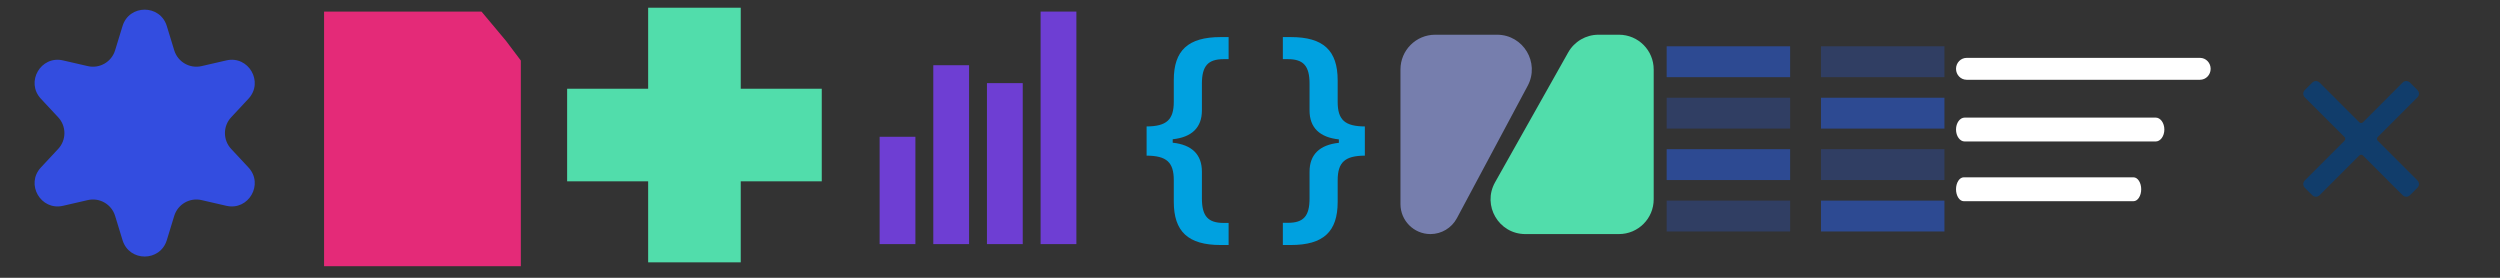 <svg width="216" height="24" viewBox="0 0 216 24" fill="none" xmlns="http://www.w3.org/2000/svg">
<rect x="0" y="0" width="216" height="24" fill="#333333" stroke="none"/>
<path d="M10.587 2.25C11.165 0.363 13.835 0.363 14.412 2.25L15.054 4.348C15.362 5.352 16.393 5.948 17.416 5.712L19.554 5.219C21.477 4.775 22.812 7.088 21.467 8.531L19.971 10.136C19.255 10.904 19.255 12.095 19.971 12.864L21.467 14.469C22.812 15.912 21.477 18.224 19.554 17.781L17.416 17.288C16.393 17.052 15.362 17.648 15.054 18.652L14.412 20.75C13.835 22.636 11.165 22.636 10.587 20.75L9.945 18.652C9.638 17.648 8.607 17.052 7.583 17.288L5.445 17.781C3.523 18.224 2.188 15.912 3.533 14.469L5.029 12.864C5.745 12.095 5.745 10.904 5.029 10.136L3.533 8.531C2.188 7.088 3.523 4.775 5.445 5.219L7.583 5.712C8.607 5.948 9.638 5.352 9.945 4.348L10.587 2.25Z" fill="#334DE0"/>
<path d="M28 1H41.6L43.725 3.538L45 5.231V23H28V1Z" fill="#E42A78"/>
<path d="M71 15.666V7.667H49V15.666H71Z" fill="#51DDAB"/>
<path d="M56 22.666H64V0.667H56V22.666Z" fill="#51DDAB"/>
<path d="M79.091 11.818H76V21.091H79.091V11.818Z" fill="#6E3ED3"/>
<path d="M83.728 5.636H80.637V21.091H83.728V5.636Z" fill="#6E3ED3"/>
<path d="M88.364 7.182H85.273V21.091H88.364V7.182Z" fill="#6E3ED3"/>
<path d="M92.999 1H89.908V21.091H92.999V1Z" fill="#6E3ED3"/>
<path d="M101.322 12.33V12.032C102.973 11.858 103.845 11.017 103.845 9.541V7.223C103.845 5.706 104.368 5.111 105.721 5.111H106.152V3.204H105.465C102.655 3.204 101.415 4.352 101.415 6.916V8.792C101.415 10.351 100.789 10.915 99.066 10.925V13.447C100.789 13.457 101.415 14.011 101.415 15.57V17.426C101.415 20.01 102.655 21.169 105.465 21.169H106.152V19.261H105.721C104.368 19.261 103.845 18.666 103.845 17.149V14.832C103.845 13.345 102.973 12.504 101.322 12.33ZM115.678 12.043V12.34C114.017 12.514 113.145 13.355 113.145 14.832V17.149C113.145 18.666 112.632 19.251 111.279 19.251H110.838V21.169H111.525C114.345 21.169 115.575 20.02 115.575 17.446V15.58C115.575 14.011 116.211 13.457 117.923 13.447V10.925C116.201 10.915 115.575 10.361 115.575 8.802V6.946C115.575 4.362 114.345 3.204 111.525 3.204H110.838V5.111H111.279C112.622 5.111 113.145 5.706 113.145 7.223V9.541C113.145 11.027 114.017 11.868 115.678 12.043Z" fill="#00A1E0"/>
<path d="M121 6C121 4.343 122.343 3 124 3H129.347C131.613 3 133.061 5.416 131.992 7.415L125.873 18.856C125.422 19.698 124.545 20.224 123.59 20.224C122.159 20.224 121 19.064 121 17.634V6Z" fill="#767EAD"/>
<path d="M142.879 17.224C142.879 18.881 141.536 20.224 139.879 20.224H131.787C129.492 20.224 128.047 17.752 129.173 15.752L135.493 4.528C136.025 3.584 137.024 3 138.107 3H139.879C141.536 3 142.879 4.343 142.879 6V17.224Z" fill="#51DDAB"/>
<path d="M157.333 8.444H168V11.111H157.333V8.444Z" fill="#2D4A92"/>
<path d="M157.333 17.333H168V20H157.333V17.333Z" fill="#2D4A92"/>
<path d="M144 4H154.667V6.667H144V4Z" fill="#2D4A92"/>
<path d="M144 12.889H154.667V15.556H144V12.889Z" fill="#2D4A92"/>
<path d="M157.333 4H168V6.667H157.333V4Z" fill="#2D4A92" fill-opacity="0.51"/>
<path d="M157.333 12.889H168V15.556H157.333V12.889Z" fill="#2D4A92" fill-opacity="0.51"/>
<path d="M144 8.444H154.667V11.111H144V8.444Z" fill="#2D4A92" fill-opacity="0.51"/>
<path d="M144 17.333H154.667V20H144V17.333Z" fill="#2D4A92" fill-opacity="0.51"/>
<g clip-path="url(#clip0)">
<path d="M169.667 17.384H184.333C184.701 17.384 185 16.922 185 16.352C185 15.783 184.701 15.32 184.333 15.32H169.667C169.299 15.32 169 15.783 169 16.352C169 16.922 169.299 17.384 169.667 17.384Z" fill="white"/>
<path d="M169.917 6.892H190.083C190.589 6.892 191 6.468 191 5.946C191 5.424 190.589 5 190.083 5H169.917C169.411 5 169 5.424 169 5.946C169 6.468 169.411 6.892 169.917 6.892Z" fill="white"/>
<path d="M169.75 12.224H186.25C186.664 12.224 187 11.762 187 11.192C187 10.623 186.664 10.16 186.25 10.16H169.75C169.336 10.16 169 10.623 169 11.192C169 11.762 169.336 12.224 169.75 12.224Z" fill="white"/>
</g>
<path d="M205.438 12.16C205.347 12.069 205.347 11.931 205.438 11.84L208.863 8.416C208.954 8.324 209 8.187 209 8.096C209 8.005 208.954 7.868 208.863 7.776L208.224 7.137C208.132 7.046 207.995 7 207.904 7C207.767 7 207.676 7.046 207.584 7.137L204.16 10.562C204.068 10.653 203.932 10.653 203.84 10.562L200.416 7.137C200.324 7.046 200.187 7 200.096 7C200.005 7 199.868 7.046 199.776 7.137L199.137 7.776C199.046 7.868 199 8.005 199 8.096C199 8.187 199.046 8.324 199.137 8.416L202.562 11.84C202.653 11.931 202.653 12.069 202.562 12.16L199.137 15.585C199.046 15.676 199 15.813 199 15.904C199 15.995 199.046 16.132 199.137 16.224L199.776 16.863C199.868 16.954 200.005 17 200.096 17C200.187 17 200.324 16.954 200.416 16.863L203.84 13.438C203.932 13.347 204.068 13.347 204.16 13.438L207.584 16.863C207.676 16.954 207.813 17 207.904 17C207.995 17 208.132 16.954 208.224 16.863L208.863 16.224C208.954 16.132 209 15.995 209 15.904C209 15.813 208.954 15.676 208.863 15.585L205.438 12.16Z" fill="#113D6B"/>
<defs>
<clipPath id="clip0">
<rect x="169" y="5" width="22" height="13" fill="white"/>
</clipPath>
</defs>
</svg>
